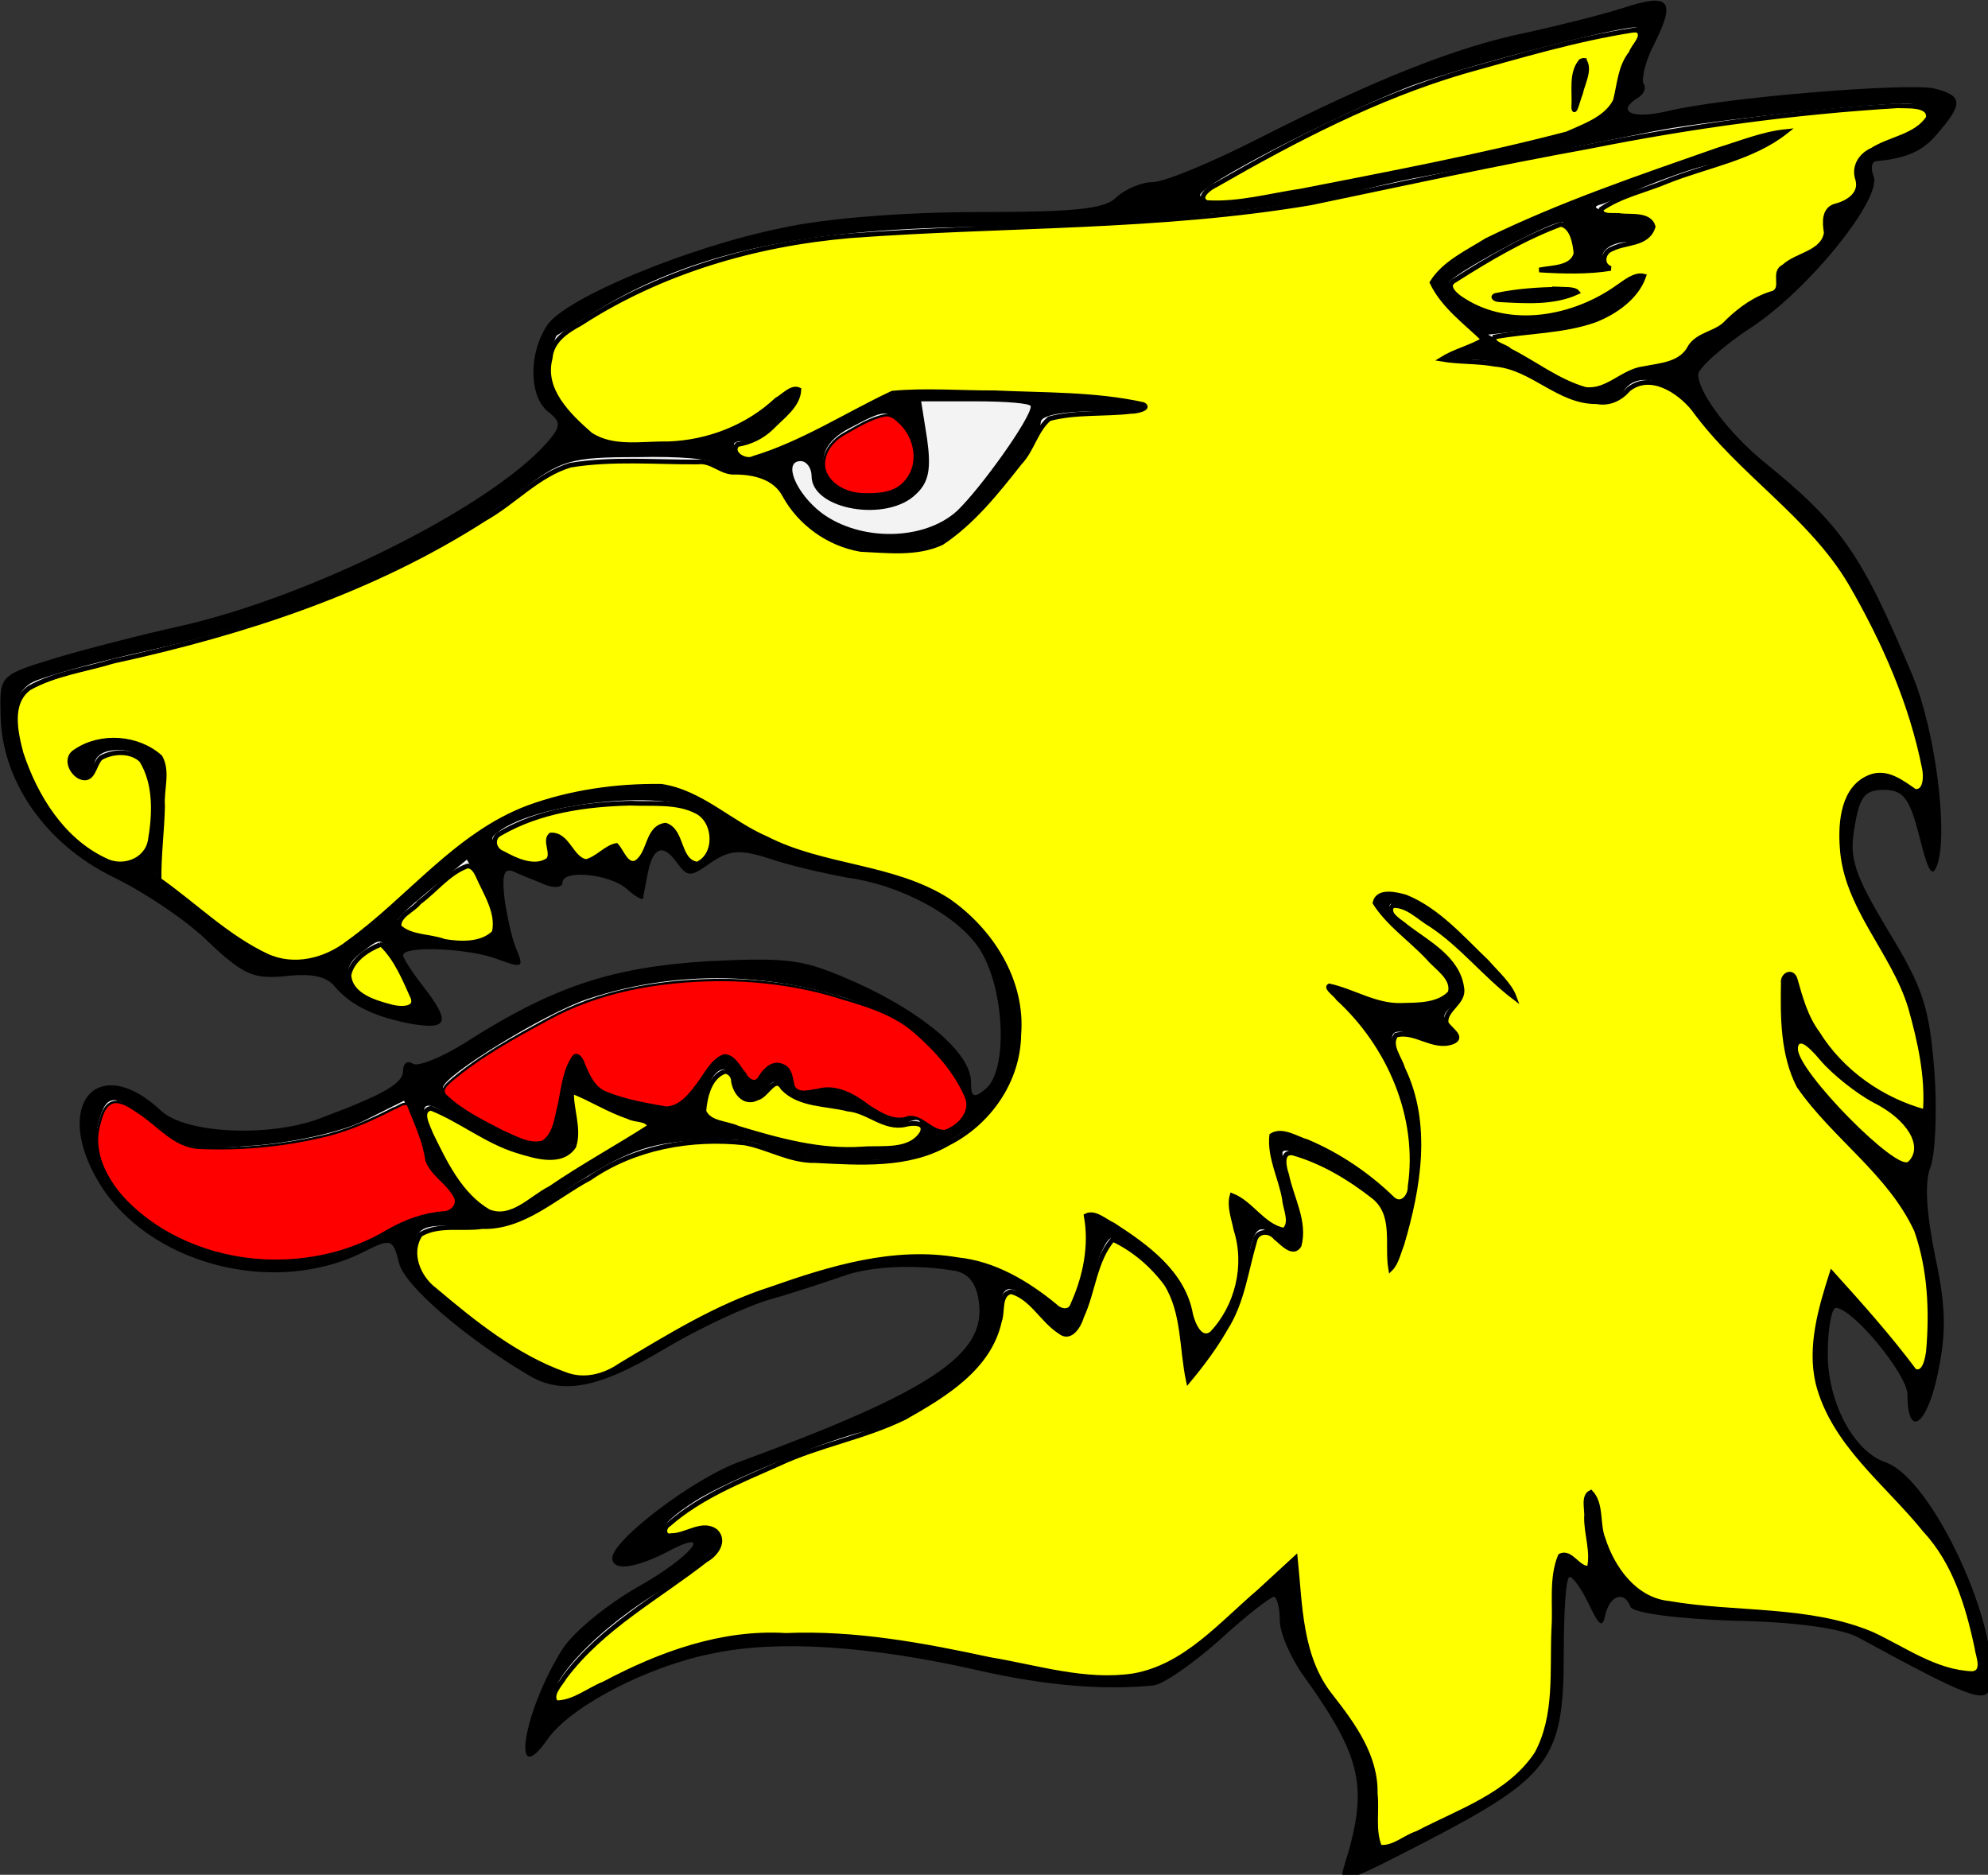<?xml version="1.0" encoding="UTF-8" standalone="no"?>
<!-- Created with Inkscape (http://www.inkscape.org/) -->

<svg
   width="75.009"
   height="70.74"
   viewBox="0 0 75.009 70.74"
   version="1.1"
   id="svg5"
   xml:space="preserve"
   xmlns:xlink="http://www.w3.org/1999/xlink"
   xmlns="http://www.w3.org/2000/svg"
   xmlns:svg="http://www.w3.org/2000/svg"
   xmlns:rdf="http://www.w3.org/1999/02/22-rdf-syntax-ns#"
   xmlns:cc="http://creativecommons.org/ns#"
   xmlns:dc="http://purl.org/dc/elements/1.1/"><rect x="0" y="0" width="75.009" height="70.74" fill="#333333" stroke="none"/><g
     id="layer1"
     transform="translate(-54.73,-92.973)"><g
       id="Wolf_s_Head_Erased_(1)"
       fill-opacity="1"
       fill="none"
       stroke="none"
       stroke-opacity="1"
       stroke-dasharray="none"
       transform="matrix(0.265,0,0,0.265,45.205,76.304)"><title
         id="title10004">Wolf's Head Erased (1)</title><g
         id="Wolf_s_Head_Erased_(1)_Layer_2"
         ><title
           id="title10006">Layer 2</title><g
           id="Group_3"><g
             id="Graphic_18"><path
               d="m 267.106,64.016 c -3.121,0.993 -9.362,2.553 -13.901,3.546 -9.788,1.986 -21.561,6.667 -38.016,15.036 -6.667,3.404 -13.476,6.241 -15.178,6.241 -1.56,0 -3.83,0.993 -5.107,2.128 -1.56,1.702 -5.958,2.128 -19.575,2.128 -10.355,0 -21.703,0.851 -28.086,2.27 -13.334,2.695 -30.64,9.93 -33.335,13.759 -2.695,3.972 -2.695,10.071 0,12.341 1.986,1.56 1.986,2.128 -0.284,4.681 -8.227,9.078 -33.193,21.561 -51.634,25.817 -5.816,1.277 -14.043,3.404 -18.299,4.681 -7.802,2.411 -7.802,2.411 -7.66,8.085 0.142,9.362 6.383,18.299 15.887,22.98 4.397,2.128 10.639,6.241 13.759,9.362 4.965,4.681 6.383,5.248 10.922,4.823 3.546,-0.426 5.816,0 6.951,1.419 2.411,2.837 5.816,4.397 11.064,5.39 5.107,0.851 5.532,-0.284 1.56,-5.39 -1.56,-1.986 -2.837,-3.972 -2.837,-4.397 0,-1.419 9.504,-0.993 13.476,0.567 3.404,1.277 3.688,1.135 2.837,-0.993 -0.709,-1.419 -1.419,-4.681 -1.844,-7.376 -0.426,-3.688 -0.142,-4.681 1.277,-4.114 1.135,0.567 3.121,1.277 4.397,1.844 1.419,0.567 2.553,0.426 2.553,-0.284 0,-1.844 6.525,-1.277 9.078,0.851 1.277,1.135 2.27,1.702 2.411,1.419 0,-0.284 0.284,-1.702 0.567,-3.121 0.709,-4.114 2.128,-4.823 4.114,-2.128 1.702,2.27 1.986,2.27 4.965,0.142 2.837,-1.844 4.114,-1.986 9.22,-0.284 3.121,0.993 7.802,1.986 10.071,2.411 7.66,0.993 16.171,5.532 19.15,10.497 3.404,5.674 3.83,16.88 0.709,19.575 -1.702,1.419 -2.128,1.277 -2.128,-0.993 0,-3.972 -6.525,-9.646 -16.171,-14.043 -7.66,-3.404 -9.362,-3.688 -21.278,-3.121 -13.618,0.851 -21.987,3.546 -34.611,11.632 -3.404,2.128 -6.667,3.404 -7.376,2.979 -0.851,-0.567 -1.419,0 -1.419,0.993 0,1.844 -2.837,3.404 -11.915,6.809 -7.234,2.695 -19.15,2.128 -22.554,-1.135 -8.937,-8.369 -15.462,-0.993 -8.937,10.071 6.951,11.774 25.108,16.596 38.016,9.93 3.688,-1.844 3.972,-1.702 4.823,1.702 0.709,3.121 9.22,10.497 18.299,15.887 4.823,2.979 10.071,1.986 19.292,-3.546 4.965,-2.979 11.915,-6.241 15.462,-7.234 3.546,-0.993 8.085,-2.553 10.213,-3.263 3.83,-1.419 10.497,-1.702 16.029,-0.709 1.844,0.426 2.979,1.844 3.263,4.539 0.993,7.376 -6.951,12.625 -33.902,22.554 -6.525,2.27 -18.299,11.206 -18.299,13.759 0,1.844 2.979,1.56 7.518,-0.709 7.376,-3.972 3.83,0.567 -4.114,4.965 -4.397,2.553 -9.22,6.525 -10.639,8.937 -5.532,8.937 -7.234,20.143 -1.986,12.625 3.263,-4.681 14.185,-10.355 23.405,-12.199 9.362,-1.986 22.412,-1.135 38.016,2.411 9.362,2.128 17.589,2.837 24.824,2.128 1.419,-0.142 5.674,-3.121 9.504,-6.525 3.688,-3.404 7.234,-6.1 7.66,-6.1 0.426,0 0.851,1.56 0.851,3.404 0,1.702 1.56,5.39 3.546,8.085 8.227,11.49 9.078,15.745 5.674,26.668 -0.993,3.121 -0.284,2.837 12.057,-3.546 17.164,-8.937 19.15,-11.632 19.15,-26.242 0,-6.1 0.284,-11.206 0.851,-11.206 0.426,0 1.702,1.702 2.695,3.83 1.56,3.263 1.986,3.546 2.411,1.419 0.709,-2.695 2.695,-3.263 3.546,-0.993 0.284,0.851 6.383,1.702 14.611,1.986 8.937,0.142 15.604,1.135 17.873,2.411 15.604,8.511 18.157,9.504 18.724,7.093 1.702,-8.227 -8.227,-29.789 -14.894,-32.058 -4.539,-1.56 -8.227,-8.511 -8.227,-15.462 0,-3.546 0.567,-6.525 1.135,-6.525 2.411,0 10.213,9.504 10.213,12.341 0,6.241 2.695,4.539 4.255,-2.695 1.277,-5.958 1.277,-9.504 -0.284,-16.88 -1.277,-6.241 -1.56,-10.639 -0.709,-12.767 0.709,-1.844 0.993,-8.085 0.567,-13.759 -0.709,-8.937 -1.56,-11.774 -6.525,-19.859 -4.823,-8.085 -5.674,-10.355 -4.823,-14.894 0.709,-4.256 1.419,-5.248 4.114,-5.248 2.837,0 3.688,1.135 5.107,6.667 1.277,5.107 1.844,5.958 2.553,3.972 1.56,-4.539 -0.284,-19.15 -3.546,-26.952 -7.234,-17.306 -10.071,-21.419 -21.278,-30.498 -4.965,-4.114 -9.22,-9.788 -9.22,-12.341 0,-0.851 3.404,-3.972 7.518,-6.667 8.227,-5.39 18.724,-18.441 17.448,-21.561 -0.426,-1.135 -0.284,-1.986 0.284,-2.128 4.681,-0.426 6.951,-1.56 9.078,-4.256 3.404,-3.972 3.263,-5.107 -0.709,-6.1 -3.83,-0.851 -30.214,1.277 -38.158,3.263 -4.965,1.135 -7.234,0 -3.972,-1.986 0.851,-0.567 1.135,-1.419 0.709,-1.986 -0.284,-0.709 0.284,-3.263 1.56,-5.674 3.121,-6.241 2.128,-7.234 -4.397,-5.107 z"
               fill="#000000"
               id="path10008" /></g><g
             id="Graphic_17"><path
               d="m 267.39,70.541 c -1.277,1.56 -1.844,3.83 -1.56,4.823 0.851,1.986 -4.255,5.532 -9.362,6.667 -36.314,8.085 -49.648,10.355 -49.648,8.653 0,-1.419 18.441,-10.922 29.079,-15.178 6.525,-2.695 32.342,-9.362 33.193,-8.653 0.142,0.284 -0.567,1.986 -1.702,3.688 z"
               fill="#f3f3f3"
               id="path10011" /></g><g
             id="Graphic_16"><path
               d="m 310.087,79.194 c -0.284,0.851 -2.411,2.27 -4.823,2.979 -4.681,1.56 -6.241,3.404 -5.248,6.241 0.567,1.277 -0.426,2.27 -2.27,2.837 -2.128,0.567 -2.837,1.56 -2.27,3.263 0.567,1.702 -0.426,2.979 -3.404,4.256 -2.695,0.993 -3.972,2.411 -3.404,3.688 0.426,1.135 -0.142,1.986 -1.56,1.986 -1.277,0 -3.404,1.277 -4.681,2.837 -1.419,1.56 -3.263,2.837 -4.114,2.837 -0.993,0 -1.986,0.993 -2.553,2.128 -0.426,1.135 -2.27,2.128 -3.972,2.128 -1.844,0 -4.681,0.993 -6.383,2.128 -2.979,2.128 -3.688,1.986 -10.355,-1.844 l -7.234,-4.114 8.085,-0.851 c 5.532,-0.567 9.078,-1.844 11.348,-3.972 4.397,-4.114 2.837,-6.241 -1.702,-2.27 -4.539,3.83 -14.043,5.248 -19.292,2.837 -2.27,-1.135 -3.972,-2.411 -3.972,-3.121 0,-0.993 14.185,-8.653 16.029,-8.653 0.426,0 0.993,1.277 1.419,2.695 0.567,2.411 -0.142,2.979 -4.539,3.404 -3.121,0.284 -1.844,0.567 3.404,0.709 4.681,0 7.66,-0.284 6.667,-0.709 -2.411,-0.993 -0.709,-3.263 2.553,-3.263 1.419,0 2.837,-0.993 3.404,-2.128 0.567,-1.702 -0.426,-2.128 -4.539,-2.27 -2.837,0 -4.255,-0.426 -3.121,-0.851 1.135,-0.284 4.114,-1.56 6.383,-2.553 2.411,-0.993 6.241,-2.411 8.511,-2.979 5.107,-1.135 12.625,-4.823 11.774,-5.674 -1.135,-0.993 -34.044,10.922 -42.555,15.32 -4.539,2.411 -8.227,5.248 -8.227,6.241 0,1.135 1.702,3.404 3.688,5.248 l 3.688,3.121 -3.972,1.56 c -3.83,1.56 -3.83,1.702 2.27,1.702 3.83,0.142 7.66,1.135 10.071,2.979 4.256,3.121 10.497,3.972 11.915,1.56 1.986,-3.263 7.518,-1.419 10.922,3.83 1.986,2.979 6.809,7.944 10.781,11.064 7.518,5.816 14.327,17.448 19.292,32.342 2.411,7.093 1.844,11.064 -0.993,8.227 -2.411,-2.411 -6.383,-1.844 -8.085,1.135 -2.837,5.532 -1.56,12.767 3.546,20.71 3.404,4.965 5.532,10.355 6.383,15.745 0.709,4.539 1.135,8.369 0.851,8.795 -0.284,0.284 -3.121,-0.851 -6.241,-2.411 -5.39,-2.695 -11.632,-10.781 -11.632,-15.178 0,-1.135 -0.709,-1.986 -1.56,-1.986 -1.135,0 -1.419,2.553 -0.851,8.085 0.851,7.66 1.277,8.653 9.362,16.455 5.532,5.39 9.078,10.213 10.071,13.476 1.844,6.667 1.844,18.724 0,18.724 -0.709,0 -1.419,-0.426 -1.419,-1.135 -0.142,-0.567 -2.553,-3.688 -5.674,-7.093 l -5.532,-6.1 -1.56,5.674 c -2.553,9.646 -0.142,16.029 9.788,25.817 6.525,6.525 9.078,10.355 10.781,15.887 1.135,3.972 2.128,7.944 2.128,8.937 0,2.27 -5.816,0.709 -13.334,-3.83 -4.539,-2.553 -8.511,-3.404 -19.717,-4.114 -13.192,-0.851 -14.327,-1.135 -17.448,-4.823 -1.986,-2.128 -3.404,-5.674 -3.404,-8.085 0,-2.27 -0.709,-4.114 -1.419,-4.114 -0.851,0 -1.135,2.27 -0.567,5.958 0.709,5.107 0.567,5.816 -0.993,4.397 -3.546,-3.404 -4.114,-1.844 -3.972,11.064 0.284,15.745 -1.277,18.441 -14.469,24.966 -4.965,2.411 -9.362,4.539 -9.788,4.539 -0.426,0.142 -0.709,-2.979 -0.709,-6.809 0,-5.816 -0.851,-7.944 -4.965,-13.05 -3.972,-4.965 -5.107,-7.802 -5.674,-14.043 l -0.709,-7.802 -8.795,8.085 c -11.206,10.355 -14.611,11.064 -34.328,6.667 -26.952,-5.816 -40.285,-5.107 -55.038,3.121 -4.114,2.27 -7.518,3.688 -7.518,3.121 0,-3.121 6.1,-9.504 13.759,-14.469 4.681,-2.979 9.078,-6.241 9.504,-7.093 1.844,-2.837 -0.426,-4.397 -4.114,-2.979 -4.965,1.844 -4.397,-0.142 1.135,-3.688 4.397,-2.837 19.008,-8.795 24.115,-9.93 4.681,-0.851 14.752,-7.376 17.164,-11.064 1.277,-1.986 2.27,-4.823 2.27,-6.525 0,-3.83 1.986,-3.546 5.532,0.851 3.546,4.539 5.39,3.546 7.376,-4.539 0.851,-3.404 2.128,-6.241 2.837,-6.241 0.567,0 2.837,1.56 4.965,3.404 2.979,2.411 4.114,4.965 4.681,10.213 l 0.851,6.951 3.972,-5.248 c 2.27,-2.979 4.397,-7.802 4.823,-11.064 0.851,-5.958 1.702,-6.667 4.256,-4.114 3.263,3.263 4.539,-0.142 2.411,-6.1 -1.135,-3.263 -1.844,-6.1 -1.56,-6.383 1.135,-0.993 10.355,3.688 12.908,6.525 1.844,1.986 2.27,3.972 1.702,6.525 -0.567,1.986 -0.426,3.546 0.284,3.546 1.56,0 4.539,-11.774 4.539,-18.582 0,-3.121 -0.993,-7.66 -2.27,-9.93 -2.695,-5.248 -2.128,-6.1 2.695,-4.256 3.688,1.419 6.667,-0.142 3.83,-1.986 -1.135,-0.709 -0.851,-1.56 0.426,-2.553 2.979,-2.411 0.851,-7.234 -4.539,-10.355 -2.411,-1.419 -4.397,-3.121 -4.397,-3.83 0,-1.986 8.511,3.688 13.05,8.795 2.27,2.553 4.397,4.397 4.823,3.972 0.426,-0.426 -2.553,-3.972 -6.525,-7.944 -4.823,-4.823 -8.369,-7.234 -10.639,-7.234 -4.965,0 -4.397,1.986 2.128,7.234 3.121,2.553 5.674,5.39 5.674,6.383 0,2.411 -9.22,3.121 -13.05,0.993 -5.107,-2.837 -6.383,-1.986 -2.411,1.419 5.532,4.539 9.788,14.043 9.788,21.561 0,6.667 -1.277,7.944 -4.397,4.114 -2.128,-2.695 -11.632,-7.66 -14.611,-7.66 -1.702,0 -1.702,0.851 0,6.667 2.411,7.802 1.702,9.078 -2.695,4.965 -4.539,-4.256 -5.107,-3.972 -3.404,2.553 1.277,4.539 1.135,6.525 -0.851,10.639 -2.695,5.674 -4.539,5.532 -5.674,-0.567 -0.567,-2.553 -2.979,-5.674 -6.809,-8.511 -6.809,-4.965 -9.078,-5.532 -7.802,-1.986 0.851,2.27 -1.56,11.774 -2.979,11.774 -0.426,0 -2.553,-1.56 -4.681,-3.404 -5.532,-4.681 -17.873,-5.958 -28.228,-2.837 -11.49,3.263 -18.582,6.241 -25.249,10.639 -3.121,2.128 -7.093,4.256 -8.795,4.823 -3.263,0.993 -9.504,-1.986 -17.873,-8.369 -7.093,-5.532 -7.944,-6.525 -7.518,-10.071 0.426,-2.27 1.419,-2.695 6.809,-2.411 5.39,0.284 7.66,-0.426 15.462,-5.674 7.518,-4.823 10.639,-6.1 17.448,-6.525 5.248,-0.426 8.937,0 10.355,1.135 1.135,0.993 6.241,1.702 11.774,1.702 8.085,0 10.781,-0.567 15.604,-3.688 9.788,-6.1 11.49,-19.859 3.546,-29.221 -4.681,-5.532 -8.937,-7.66 -20.285,-9.93 -5.958,-1.135 -11.774,-3.546 -16.596,-6.809 -7.093,-4.681 -7.66,-4.823 -16.313,-3.972 -12.057,1.419 -18.724,4.681 -28.654,14.327 -13.192,12.767 -17.306,13.334 -28.228,4.539 l -7.66,-5.958 0.709,-8.795 c 0.709,-8.653 0.567,-8.937 -3.404,-10.355 -4.539,-1.844 -11.064,0.284 -10.213,3.121 0.851,2.553 3.972,2.979 3.972,0.567 0,-1.419 1.277,-2.27 3.404,-2.27 2.553,0 3.546,0.993 4.256,4.397 1.277,6.383 -0.284,11.206 -3.688,11.206 -9.504,0 -20.285,-21.419 -12.767,-25.249 1.277,-0.709 8.795,-2.837 16.596,-4.539 20.994,-4.681 40.427,-13.05 52.768,-22.554 5.816,-4.539 7.093,-4.965 16.88,-4.965 5.816,-0.142 10.497,0.284 10.497,0.851 0,0.709 1.844,1.135 4.256,1.135 3.121,0 4.681,0.993 6.241,3.972 3.404,6.667 14.469,9.504 22.412,5.816 3.546,-1.56 13.901,-14.185 13.901,-16.738 0,-0.993 3.121,-1.56 8.085,-1.56 5.532,0 7.66,-0.426 6.667,-1.419 -0.851,-0.851 -9.22,-1.56 -18.582,-1.844 l -17.022,-0.284 -10.355,5.39 c -7.234,3.83 -10.781,4.965 -11.774,3.972 -1.135,-1.135 -0.851,-1.56 0.567,-1.56 2.695,0 9.22,-6.667 7.944,-8.085 -0.567,-0.426 -2.411,0.426 -4.256,2.128 -4.397,4.114 -9.93,5.958 -18.015,5.958 -5.958,0 -7.376,-0.567 -10.497,-4.397 -2.695,-3.121 -3.546,-5.39 -2.837,-7.518 0.567,-1.56 0.993,-2.979 1.135,-3.121 0,0 2.128,-1.277 4.397,-2.695 13.618,-8.795 29.647,-12.483 55.322,-12.767 19.292,-0.142 44.825,-2.553 53.194,-4.823 2.695,-0.709 6.951,-1.702 9.22,-2.128 3.972,-0.709 16.455,-3.121 34.044,-6.667 6.383,-1.277 24.824,-3.404 35.179,-3.972 2.553,0 3.83,0.426 3.546,1.56 z"
               fill="#f3f3f3"
               id="path10014" /></g><g
             id="Graphic_15"><path
               d="m 182.705,120.756 c 0,1.702 -7.093,11.632 -10.497,14.894 -4.681,4.256 -13.759,4.397 -19.292,0.284 -3.688,-2.837 -5.532,-7.376 -2.979,-7.376 0.851,0 1.56,0.993 1.56,2.128 0,4.823 10.781,6.667 14.894,2.553 1.844,-1.702 2.128,-3.688 1.56,-7.802 l -0.851,-5.39 h 7.802 c 4.256,0 7.802,0.284 7.802,0.709 z"
               fill="#f3f3f3"
               id="path10017" /></g><g
             id="Graphic_14"><path
               d="m 164.264,123.451 c 2.979,3.688 1.135,8.653 -3.263,9.078 -7.802,0.993 -10.781,-5.248 -4.114,-8.653 5.107,-2.695 5.248,-2.695 7.376,-0.426 z"
               fill="#f3f3f3"
               id="path10020" /></g><g
             id="Graphic_13"><path
               d="m 135.894,178.915 c 1.844,2.128 0.993,6.383 -1.277,6.383 -0.709,0 -1.56,-1.277 -1.986,-2.837 -0.426,-1.56 -1.419,-2.837 -2.411,-2.837 -0.993,0 -1.986,1.277 -2.411,2.837 -0.851,3.121 -2.695,3.688 -3.688,0.993 -0.426,-1.277 -1.135,-1.277 -2.979,0.426 -2.27,1.702 -2.695,1.702 -3.83,-0.426 -1.702,-2.979 -4.681,-3.263 -3.546,-0.284 0.426,1.419 -0.142,2.128 -1.702,2.128 -2.837,0 -6.951,-2.411 -5.816,-3.404 4.823,-4.823 26.384,-6.951 29.647,-2.979 z"
               fill="#f3f3f3"
               id="path10023" /></g><g
             id="Graphic_12"><path
               d="m 106.106,194.093 c 0,2.695 -4.397,3.263 -11.206,1.277 -3.404,-0.993 -3.404,-0.993 1.986,-5.532 l 5.532,-4.539 1.844,3.263 c 0.993,1.702 1.702,4.256 1.844,5.532 z"
               fill="#f3f3f3"
               id="path10026" /></g><g
             id="Graphic_11"><path
               d="m 92.63,200.901 c 2.695,5.39 2.695,5.39 -1.419,4.681 -5.39,-1.135 -7.376,-4.256 -4.114,-6.809 3.404,-2.553 2.979,-2.837 5.532,2.128 z"
               fill="#f3f3f3"
               id="path10029" /></g><g
             id="Graphic_10"><path
               d="m 161.711,207.001 c 2.837,1.135 6.809,4.539 8.795,7.518 3.263,4.823 3.404,5.674 1.56,7.518 -1.56,1.56 -2.411,1.702 -4.114,0.284 -1.135,-0.993 -2.837,-1.419 -3.688,-0.851 -0.709,0.426 -3.121,-0.426 -5.107,-1.986 -2.553,-1.986 -4.823,-2.695 -7.093,-2.128 -2.553,0.709 -3.404,0.284 -3.404,-1.419 0,-2.695 -3.688,-3.121 -4.823,-0.567 -0.426,1.277 -1.135,1.135 -2.27,-0.709 -2.128,-3.404 -3.688,-2.979 -6.525,1.702 -1.419,2.27 -3.404,3.83 -4.681,3.546 -8.369,-1.56 -9.93,-2.27 -10.781,-4.823 -1.56,-4.681 -3.263,-3.263 -4.397,3.546 -0.567,4.256 -1.56,6.383 -2.979,6.383 -2.695,0 -13.192,-5.816 -13.192,-7.234 0,-1.702 14.611,-10.639 20.568,-12.625 13.618,-4.539 28.654,-3.83 42.13,1.844 z"
               fill="#f3f3f3"
               id="path10032" /></g><g
             id="Graphic_9"><path
               d="m 302.71,219.909 c 4.823,2.411 7.093,6.241 4.965,8.369 -1.56,1.56 -15.745,-12.767 -15.745,-16.029 0,-1.419 1.135,-0.851 3.263,1.702 1.702,1.986 5.107,4.681 7.518,5.958 z"
               fill="#f3f3f3"
               id="path10035"
               style="fill:#ffff00" /></g><g
             id="Graphic_8"><path
               d="m 140.15,217.214 c 0,2.411 3.688,2.837 5.107,0.567 0.709,-1.135 1.277,-1.135 1.986,0.142 0.567,0.851 3.404,1.844 6.241,2.128 2.837,0.284 6.1,1.135 7.093,1.986 0.993,0.851 2.979,1.135 4.397,0.709 1.844,-0.709 2.27,-0.426 1.844,0.993 -0.993,2.979 -12.057,3.263 -21.703,0.426 -10.355,-2.979 -9.646,-2.553 -8.511,-6.1 0.993,-3.404 3.546,-3.972 3.546,-0.851 z"
               fill="#f3f3f3"
               id="path10038" /></g><g
             id="Graphic_7"><path
               d="m 127.383,222.321 c 1.277,0 0.567,0.851 -1.419,1.702 -1.986,0.993 -6.383,3.688 -9.93,6.1 -3.546,2.411 -7.234,4.681 -8.369,5.107 -2.553,0.709 -6.241,-2.837 -9.22,-8.653 -3.263,-6.241 -2.837,-7.802 1.702,-4.681 5.816,3.972 12.483,6.383 15.604,5.39 1.986,-0.709 2.411,-1.844 1.986,-5.107 l -0.567,-4.255 3.972,2.128 c 2.27,1.135 5.107,2.128 6.241,2.27 z"
               fill="#f3f3f3"
               id="path10041" /></g><g
             id="Graphic_6"><path
               d="m 57.877,223.03 c 3.972,3.404 5.107,3.688 14.327,2.979 5.674,-0.426 12.483,-1.986 15.604,-3.546 l 5.674,-2.837 1.419,3.546 c 0.709,1.844 1.277,3.972 1.277,4.539 0,0.709 0.993,1.986 2.128,2.979 2.979,2.411 2.695,4.256 -0.567,4.256 -1.56,0 -5.107,1.277 -7.802,2.979 -7.802,4.539 -18.582,5.107 -27.519,1.277 -8.511,-3.688 -13.901,-10.639 -12.483,-16.313 1.135,-4.539 2.411,-4.397 7.944,0.142 z"
               fill="#f3f3f3"
               id="path10044" /></g><g
             id="Graphic_5"><path
               d="m 260.297,71.25 c -0.567,0.567 -0.993,2.695 -0.851,4.681 v 3.688 l 1.419,-3.404 c 1.419,-3.688 1.135,-6.667 -0.567,-4.965 z"
               fill="#000000"
               id="path10047" /></g><g
             id="Graphic_4"><path
               d="m 247.956,104.727 c 0,1.419 8.511,1.277 12.057,-0.284 1.986,-0.709 0.567,-1.135 -4.539,-0.993 -4.114,0.142 -7.518,0.709 -7.518,1.277 z"
               fill="#000000"
               id="path10050" /></g></g></g></g><path
       style="opacity:1;fill:#ffff00;fill-rule:evenodd;stroke:#000000;stroke-width:0.669"
       d="m 476.764,365.901 c -14.81,0.887 -29.532,2.905 -44.077,5.818 -13.209,2.388 -26.325,5.256 -39.462,7.993 -21.674,3.672 -43.739,3.068 -65.605,4.693 -13.551,1.161 -26.983,5.067 -38.454,12.506 -1.965,1.062 -4.084,2.441 -4.295,4.9 -1.241,4.533 2.64,8.219 5.711,10.91 3.226,2.135 7.386,1.241 11.028,1.319 5.711,-0.192 11.302,-2.341 15.494,-6.257 0.919,-0.482 2.114,-1.926 3.173,-1.446 -0.118,2.3 -2.409,3.844 -3.893,5.391 -1.346,1.307 -3.059,2.127 -4.865,2.407 -1.149,1.211 1.166,2.6 2.306,1.96 6.985,-2.116 13.193,-6.183 19.765,-9.275 4.752,-0.445 9.72,-0.03 14.557,-0.052 7.049,0.332 14.217,0.151 21.131,1.668 1.16,0.555 -1.168,1.034 -1.663,0.973 -3.859,0.462 -7.91,0.051 -11.684,1.05 -1.953,1.66 -2.416,4.392 -4.192,6.254 -3.282,4.16 -6.694,8.477 -11.133,11.416 -3.592,1.661 -7.742,1.115 -11.548,0.942 -4.545,-0.786 -8.638,-3.709 -10.849,-7.782 -1.364,-2.52 -4.304,-3.189 -6.917,-3.215 -2.042,0.184 -3.364,-1.727 -5.409,-1.453 -6.046,0.042 -12.184,-0.537 -18.173,0.46 -4.664,1.427 -8.025,5.311 -12.211,7.648 -16.017,10.295 -34.388,16.241 -52.883,20.268 -3.973,1.208 -8.276,1.759 -11.928,3.804 -2.908,2.115 -1.94,6.331 -1.162,9.293 2.032,6.167 5.856,12.372 11.914,15.22 2.472,1.327 5.935,0.166 6.478,-2.761 0.642,-3.749 0.83,-8.07 -1.227,-11.428 -1.451,-1.478 -4.134,-1.342 -5.817,-0.368 -1.009,0.937 -1.027,3.6 -3.031,2.66 -1.318,-0.745 -2.045,-2.762 -0.508,-3.613 3.538,-2.39 8.802,-2.021 12.001,0.842 1.167,2.07 0.152,4.693 0.341,6.958 -0.073,3.502 -0.556,7.063 -0.498,10.519 5.085,3.586 9.612,8.132 15.281,10.809 3.897,1.823 8.42,0.693 11.689,-1.874 8.632,-6.214 15.389,-15.366 25.555,-19.204 6.039,-2.217 12.576,-3.137 18.975,-3.055 5.644,0.841 9.831,5.251 14.946,7.444 8.19,4.199 18.039,3.841 25.845,8.802 6.184,4.268 10.747,11.459 10.114,19.113 -0.082,6.564 -4.241,12.552 -10.057,15.483 -5.689,3.325 -12.632,2.76 -18.93,2.452 -3.548,0.086 -6.637,-1.872 -10.035,-2.512 -7.635,-0.826 -15.697,0.607 -22.092,5.033 -4.918,2.606 -9.42,7.058 -15.314,6.881 -2.863,0.424 -6.189,-0.429 -8.77,1.125 -1.761,2.604 -0.325,6.098 2.002,7.86 5.621,4.741 11.547,9.525 18.546,12.039 2.708,1.073 5.616,0.326 7.937,-1.281 6.865,-4.094 13.712,-8.366 21.38,-10.827 8.533,-3.001 17.547,-5.765 26.658,-4.197 5.192,0.54 9.823,3.299 13.832,6.584 0.766,0.792 2.157,1.046 2.553,-0.251 1.766,-3.9 2.668,-8.35 1.889,-12.592 1.242,-0.621 2.708,0.813 3.84,1.305 4.735,3.072 9.992,6.81 11.038,12.791 0.312,1.239 1.306,3.848 2.981,2.695 3.663,-3.845 5.093,-9.695 3.472,-14.794 -0.312,-1.579 -0.999,-3.321 -0.563,-4.875 2.769,1.086 4.397,4.378 7.403,4.93 1.246,-1.04 0.154,-3.069 0.062,-4.413 -0.507,-3.015 -2.163,-5.987 -1.822,-9.072 1.524,-0.95 3.51,0.452 5.045,0.887 4.534,1.92 8.657,4.727 12.192,8.155 1.269,1.137 2.53,-0.438 2.464,-1.728 1.476,-9.98 -2.931,-20.136 -10.26,-26.85 -0.244,-0.473 -1.749,-1.467 -1.248,-1.76 3.43,0.751 6.548,2.86 10.192,2.771 2.345,-0.061 5.324,0.045 7.034,-1.803 0.559,-2.11 -1.944,-3.559 -3.112,-4.964 -2.473,-2.638 -5.646,-4.785 -7.601,-7.84 0.385,-1.866 3.067,-1.199 4.404,-0.813 4.578,1.886 7.979,5.849 11.508,9.212 1.352,1.56 3.256,3.219 3.931,5.065 -4.151,-3.15 -7.436,-7.399 -11.827,-10.319 -1.711,-0.986 -3.415,-2.891 -5.507,-2.743 -1.031,1.212 1.202,2.285 1.945,2.995 3.038,2.32 7.357,4.511 7.904,8.728 0.411,2.078 -2.416,3.023 -2.235,4.935 0.306,0.864 2.648,2.049 0.934,2.746 -2.762,1.06 -5.389,-1.743 -8.078,-0.954 -1.048,1.44 0.578,3.3 0.968,4.731 3.802,7.847 2.276,16.907 -0.1,24.972 -0.46,1.165 -0.81,2.748 -1.619,3.547 -0.571,-3.431 0.764,-7.726 -2.414,-10.263 -3.427,-2.685 -7.31,-5.031 -11.52,-6.215 -1.788,-0.26 -1.218,2.133 -0.872,3.101 0.658,3.274 2.688,6.659 1.782,10.053 -0.886,1.518 -2.549,-0.491 -3.382,-1.124 -0.875,-1.085 -2.666,-0.973 -2.957,0.551 -1.253,4.216 -1.738,8.631 -4.157,12.424 -1.509,2.639 -3.335,5.087 -5.28,7.417 -0.975,-4.571 -0.592,-9.696 -3.141,-13.784 -1.952,-2.667 -4.719,-5.018 -7.618,-6.342 -2.598,3.043 -2.775,7.43 -4.437,10.997 -0.35,1.245 -1.591,3.397 -3.092,2.141 -2.516,-1.603 -3.974,-4.853 -6.94,-5.689 -1.781,0.348 -1.149,2.897 -1.667,4.177 -1.446,6.737 -7.944,10.586 -13.476,13.729 -5.741,2.826 -12.156,3.901 -17.96,6.61 -5.412,2.419 -11.126,4.651 -15.629,8.605 -0.843,0.458 -0.785,1.899 0.365,1.607 2.097,0.034 4.419,-2.066 6.327,-0.587 1.388,1.419 -0.05,3.32 -1.425,4.055 -6.847,5.364 -14.776,9.587 -20.101,16.671 -0.566,0.992 -2.213,2.538 -1.223,3.663 2.477,0.033 4.627,-1.835 6.869,-2.721 7.938,-4.22 16.733,-7.426 25.84,-6.867 9.813,-0.413 19.476,1.376 29.03,3.436 6.747,1.116 13.6,3.355 20.493,2.308 7.357,-1.296 12.452,-7.38 17.86,-11.982 1.719,-1.581 3.438,-3.163 5.156,-4.744 0.697,6.721 0.614,14.159 5.099,19.701 3.134,4.026 6.393,8.465 6.278,13.812 0.275,2.475 -0.359,5.279 0.637,7.603 1.891,0.3 3.608,-1.416 5.366,-1.96 5.976,-3.138 13.095,-5.429 16.992,-11.326 2.952,-5.429 2.152,-11.913 2.432,-17.863 0.23,-3.409 -0.405,-7.076 0.914,-10.296 1.521,-0.787 2.574,1.978 4.122,1.725 0.585,-2.281 -0.41,-4.836 -0.386,-7.213 0.135,-1.032 -0.538,-3.017 0.615,-3.56 1.578,1.7 0.914,4.478 1.728,6.555 1.364,4.301 4.559,8.759 9.398,9.241 9.581,1.66 19.759,0.575 28.859,4.367 4.626,2.142 9.096,5.47 14.358,5.638 1.864,-0.23 0.752,-2.597 0.628,-3.719 -1.269,-6.005 -3.128,-12.127 -7.398,-16.728 -5.384,-6.695 -13.048,-12.276 -15.241,-20.964 -1.195,-5.227 0.396,-10.591 1.989,-15.593 4.08,4.518 8.151,9.073 11.773,13.927 1.453,0.59 1.847,-1.822 1.978,-2.797 0.503,-5.746 0.232,-11.746 -1.689,-17.223 -3.76,-8.198 -11.719,-13.302 -16.758,-20.581 -2.293,-4.458 -2.306,-9.771 -2.217,-14.632 -0.162,-1.184 1.262,-1.893 1.677,-0.578 0.768,2.662 1.485,5.405 3.184,7.685 3.419,5.534 9.15,9.542 15.35,11.215 0.386,-4.964 -0.747,-10.069 -2.099,-14.868 -2.408,-7.991 -9.258,-14.308 -9.738,-22.863 -0.252,-3.554 0.157,-8.534 4.077,-9.977 2.316,-0.874 4.459,0.814 6.29,2.079 1.59,0.167 1.578,-2.197 1.355,-3.266 -1.83,-9.311 -5.747,-18.146 -10.48,-26.332 -5.747,-9.753 -15.808,-15.781 -22.386,-24.864 -2.077,-2.572 -6.159,-5.264 -9.273,-2.786 -1.147,1.33 -2.73,2.098 -4.52,1.761 -5.421,0.064 -9.148,-4.9 -14.474,-5.331 -2.507,-0.46 -5.081,-0.297 -7.59,-0.724 1.873,-1.165 4.131,-1.665 5.98,-2.784 -2.54,-2.462 -5.756,-4.775 -7.362,-8.13 1.741,-2.797 5.033,-4.276 7.756,-5.997 10.62,-5.201 21.89,-9 33.041,-12.908 3.162,-0.957 6.277,-2.256 9.587,-2.595 -4.825,3.821 -11.242,4.816 -16.873,7.067 -3.112,1.318 -6.638,2.032 -9.418,3.975 -0.15,1.282 2.021,0.749 2.778,0.95 1.488,0.158 4.104,-0.258 4.609,1.545 -0.797,2.622 -3.885,2.164 -5.84,3.173 -1.307,0.422 -1.664,2.276 -0.221,2.784 -3.134,0.523 -6.811,0.44 -10.148,0.221 1.73,-0.386 4.694,-0.187 5.225,-2.361 -0.141,-1.435 -0.507,-3.796 -2.166,-4.144 -5.306,1.98 -10.263,4.907 -15.033,7.946 -1.663,0.822 0.206,2.308 1.108,2.841 6.717,4.353 15.832,2.612 22.057,-1.848 1.04,-0.695 2.424,-1.881 3.686,-1.559 -1.034,2.995 -4.013,5.079 -6.872,6.228 -4.597,1.656 -9.601,1.546 -14.382,2.432 -0.499,1.033 1.596,1.293 2.154,1.93 3.588,1.815 6.889,4.439 10.782,5.54 3.141,0.392 5.291,-2.577 8.3,-2.958 2.386,-0.482 5.4,-0.584 6.65,-3.142 1.25,-1.87 3.844,-1.836 5.284,-3.555 1.891,-1.822 4.04,-3.371 6.588,-4.081 1.51,-0.809 -0.213,-2.964 1.46,-3.761 1.834,-1.708 5.562,-1.911 6.02,-4.799 -0.235,-1.424 -0.411,-3.409 1.407,-3.85 1.704,-0.44 3.634,-1.69 3.073,-3.735 -0.627,-1.791 0.391,-3.463 2.061,-4.198 2.557,-1.639 6.221,-1.916 7.981,-4.591 0.28,-2.032 -3.212,-1.613 -4.321,-1.722 z m -48.399,26.111 c 0.791,0.037 2.325,-0.057 2.726,0.438 -3.397,1.566 -7.381,1.261 -11.017,1.072 -0.835,-0.01 -1.299,-0.577 -0.244,-0.682 2.81,-0.578 5.687,-0.755 8.536,-0.827 z"
       id="path10099"
       transform="scale(0.265)" /><path
       style="opacity:1;fill:#ffff00;fill-rule:evenodd;stroke:#000000;stroke-width:0.669"
       d="m 439.114,355.127 c -8.196,1.265 -16.189,3.675 -24.172,5.891 -12.477,3.666 -24.099,9.723 -35.33,16.179 -0.801,0.344 -2.757,1.777 -1.263,2.49 4.505,0.286 8.996,-0.993 13.44,-1.648 12.663,-2.489 25.37,-4.876 37.858,-8.145 2.463,-1.118 5.577,-2.139 6.875,-4.7 0.602,-2.327 0.66,-4.85 2.259,-6.819 0.254,-0.942 1.943,-2.288 1,-3.169 -0.213,-0.079 -0.444,-0.081 -0.668,-0.079 z m -7.012,4.317 c 0.888,1.338 -0.247,3.263 -0.544,4.716 -0.274,0.573 -0.953,3.427 -0.956,1.847 0.149,-2.105 -0.446,-4.74 1.025,-6.465 0.147,-0.065 0.312,-0.118 0.475,-0.099 z"
       id="path10101"
       transform="scale(0.265)" /><path
       style="opacity:1;fill:#ffff00;fill-rule:evenodd;stroke:#000000;stroke-width:0.669"
       d="m 287.924,506.218 c -0.143,2.477 1.147,5.328 0.309,7.846 -1.778,2.64 -5.582,1.389 -8.031,0.642 -4.423,-1.344 -8.067,-4.391 -12.31,-6.066 -1.771,0.339 -0.371,2.698 -0.021,3.681 1.995,4.078 4.146,8.646 8.201,11.033 3.34,1.352 6.078,-1.944 8.802,-3.309 4.588,-3.14 9.476,-5.801 14.128,-8.79 -0.162,-1.188 -2.121,-0.863 -3.002,-1.41 -2.813,-0.92 -5.361,-2.593 -8.076,-3.628 z"
       id="path10103"
       transform="scale(0.265)" /><path
       style="opacity:1;fill:#ffff00;fill-rule:evenodd;stroke:#000000;stroke-width:0.669"
       d="m 260.619,485.365 c -1.868,0.752 -4.005,2.22 -4.413,4.321 0.193,2.907 3.674,3.896 6.023,4.518 1.035,0.292 3.705,0.518 3.112,-1.28 -1.18,-2.627 -2.35,-5.534 -4.435,-7.548 -0.094,-0.022 -0.191,-0.024 -0.287,-0.011 z"
       id="path10105"
       transform="scale(0.265)" /><path
       style="opacity:1;fill:#ffff00;fill-rule:evenodd;stroke:#000000;stroke-width:0.669"
       d="m 273.07,474.153 c -2.704,0.974 -4.575,3.511 -6.869,5.182 -0.833,1.125 -3.032,1.863 -2.853,3.462 1.659,1.573 4.396,1.305 6.45,2.085 2.319,0.38 5.309,0.515 7.097,-1.264 0.671,-2.906 -1.325,-5.732 -2.422,-8.311 -0.291,-0.53 -0.714,-1.186 -1.402,-1.154 z"
       id="path10107"
       transform="scale(0.265)" /><path
       style="opacity:1;fill:#ffff00;fill-rule:evenodd;stroke:#000000;stroke-width:0.669"
       d="m 296.276,465.204 c -6.305,0.155 -12.891,1.072 -18.426,4.266 -1.398,0.614 -1.07,2.376 0.251,2.855 1.849,1.02 4.579,2.322 6.518,0.95 0.724,-1.061 -0.596,-2.714 0.325,-3.538 2.437,-0.13 2.873,3.378 5.01,3.781 1.602,-0.365 2.846,-2.007 4.322,-2.288 0.772,0.809 1.388,2.949 2.766,2.469 2.087,-1.236 1.546,-5.013 4.244,-5.363 2.495,0.82 1.721,5.169 4.528,5.54 2.878,-1.287 2.679,-6.084 -0.076,-7.487 -2.837,-1.489 -6.373,-1.038 -9.462,-1.185 z"
       id="path10109"
       transform="scale(0.265)" /><path
       style="opacity:1;fill:#ffff00;fill-rule:evenodd;stroke:#000000;stroke-width:0.669"
       d="m 309.656,503.428 c -2.109,0.82 -2.747,3.584 -2.913,5.618 0.717,1.818 3.314,1.684 4.84,2.43 5.766,1.734 11.665,3.394 17.756,2.964 2.784,-0.215 6.771,0.509 8.482,-2.311 0.653,-1.579 -1.467,-1.407 -2.384,-1.166 -3.006,0.693 -5.285,-1.966 -8.185,-2.206 -3.081,-0.788 -6.882,-0.533 -9.239,-2.96 -1.164,-2.027 -2.249,1.074 -3.676,1.387 -1.925,1.023 -3.342,-1.059 -3.413,-2.771 -0.177,-0.54 -0.646,-1.076 -1.269,-0.985 z"
       id="path10111"
       transform="scale(0.265)" /><g
       id="langued"><path
         style="opacity:1;fill:#ff0000;fill-rule:evenodd;stroke:#000000;stroke-width:0.335"
         d="m 308.471,490.382 c -8.271,0.118 -16.726,1.569 -24.026,5.632 -4.708,2.549 -9.462,5.151 -13.576,8.607 -0.58,0.526 -1.695,1.341 -0.918,2.189 2.313,2.225 5.28,3.64 8.098,5.117 1.792,0.744 3.751,2.029 5.762,1.482 1.645,-1.121 1.804,-3.373 2.267,-5.144 0.509,-2.338 0.676,-4.902 2.049,-6.936 0.57,-0.743 1.248,0.243 1.427,0.784 0.704,1.678 1.44,3.624 3.291,4.33 2.729,1.105 5.669,1.615 8.558,2.113 2.153,-0.104 3.541,-2.119 4.711,-3.694 0.993,-1.349 1.837,-3.137 3.498,-3.75 1.457,-0.019 2.143,1.649 2.973,2.585 0.309,0.708 1.314,1.569 1.96,0.709 0.671,-1.183 1.952,-2.613 3.459,-1.887 1.23,0.465 1.221,1.907 1.511,2.973 0.623,1.311 2.345,0.653 3.447,0.535 2.667,-0.744 5.224,0.744 7.256,2.311 1.647,1.052 3.67,2.372 5.683,1.56 2,-0.215 3.227,2.092 5.173,1.983 1.862,-0.625 3.78,-2.57 3.054,-4.684 -1.543,-3.734 -4.368,-6.819 -7.377,-9.45 -3.37,-2.92 -7.835,-3.994 -11.996,-5.27 -5.289,-1.492 -10.793,-2.139 -16.283,-2.097 z"
         id="path10113"
         transform="scale(0.265)" /><path
         style="opacity:1;fill:#ff0000;fill-rule:evenodd;stroke:#000000;stroke-width:0.335"
         d="m 223.017,507.735 c -1.636,0.107 -2.052,2.08 -2.409,3.36 -1.011,3.741 0.962,7.555 3.398,10.291 5.1,5.498 12.561,8.517 19.982,8.918 6.206,0.336 12.52,-1.062 17.858,-4.29 2.407,-1.369 5.041,-2.335 7.8,-2.539 1.079,0.01 2.179,-1.027 1.685,-2.132 -0.982,-2.027 -3.316,-3.145 -4.084,-5.288 -0.371,-2.757 -1.617,-5.315 -2.619,-7.887 -0.602,-0.485 -1.392,0.358 -2.022,0.495 -3.362,1.736 -6.831,3.276 -10.544,4.066 -5.674,1.312 -11.578,1.815 -17.397,1.541 -3.439,-0.314 -5.654,-3.279 -8.385,-5.031 -0.987,-0.645 -2.035,-1.46 -3.264,-1.503 z"
         id="path10115"
         transform="scale(0.265)" /></g><g
       id="eyes"><path
         style="opacity:1;fill:#ff0000;fill-rule:evenodd;stroke:#000000;stroke-width:0.335"
         d="m 332.614,409.972 c -2.155,0.38 -4.051,1.641 -5.942,2.684 -1.806,1.012 -3.278,3.044 -2.707,5.194 0.765,2.22 3.336,3.358 5.555,3.369 2.099,0.053 4.509,-0.069 5.946,-1.84 2.226,-2.466 1.409,-6.472 -0.983,-8.521 -0.499,-0.494 -1.132,-0.942 -1.87,-0.886 z"
         id="path10117"
         transform="scale(0.265)" /></g></g></svg>
